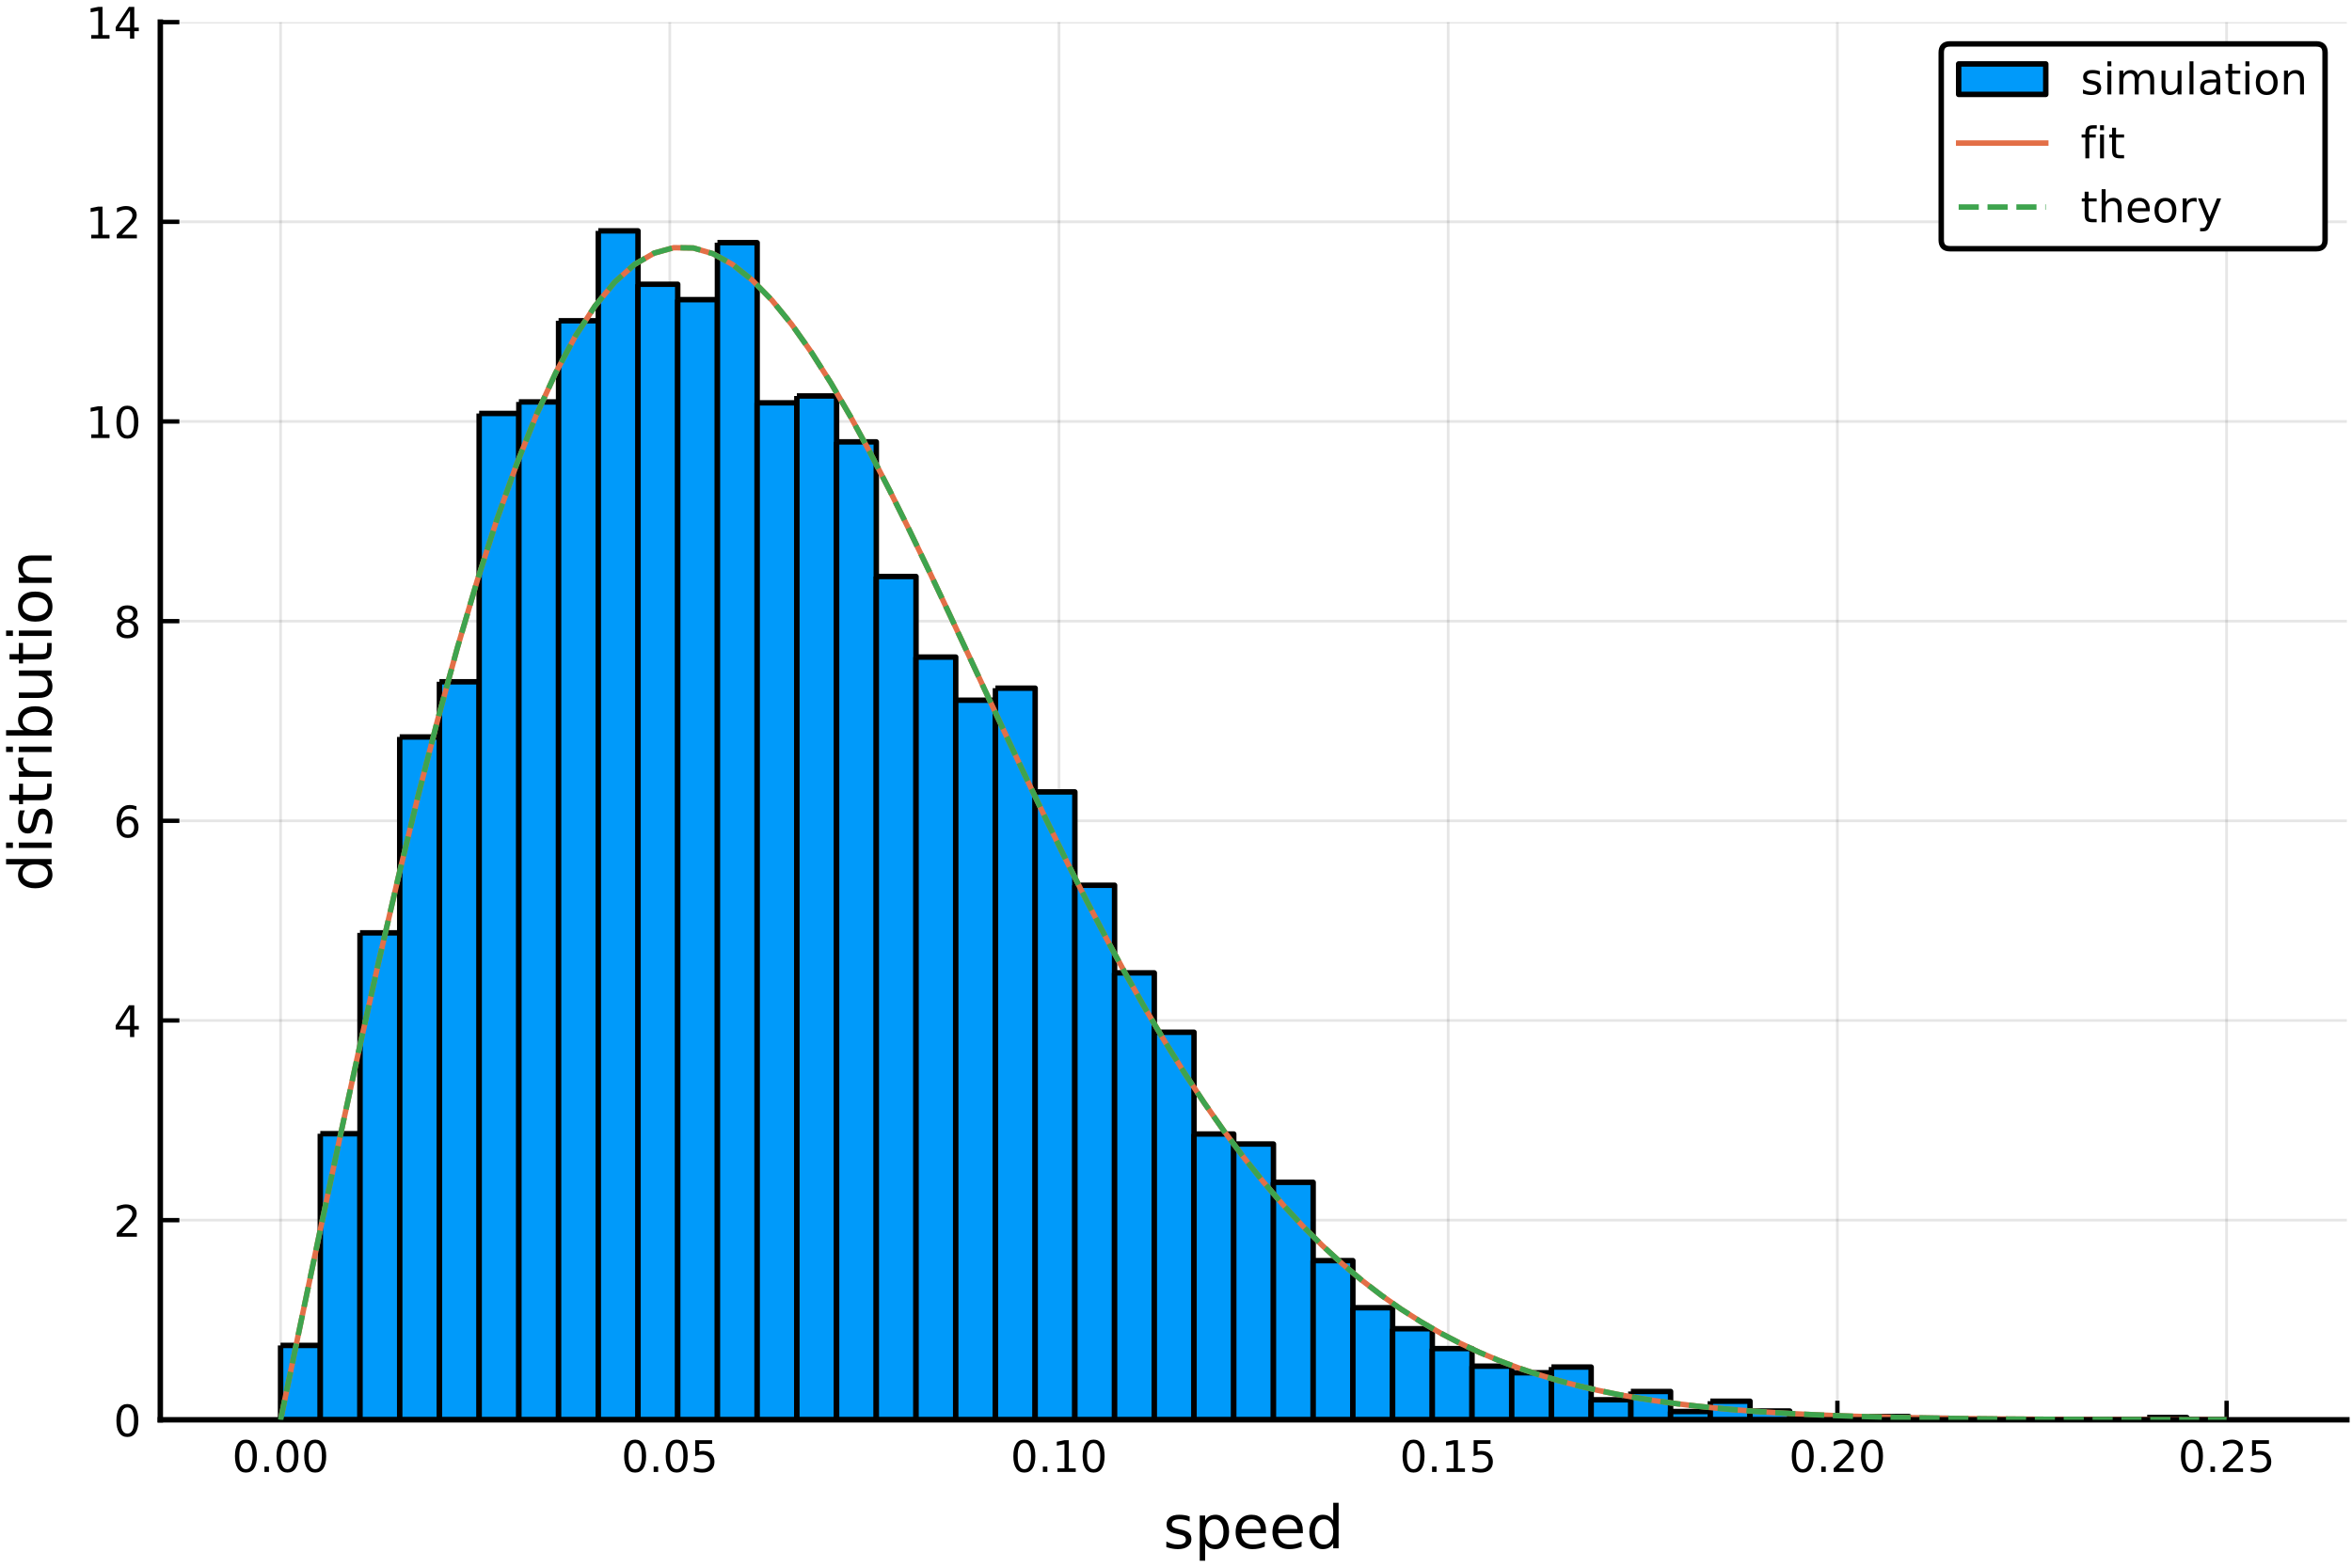 <?xml version="1.0" encoding="utf-8" standalone="no"?>
<!DOCTYPE svg PUBLIC "-//W3C//DTD SVG 1.1//EN"
  "http://www.w3.org/Graphics/SVG/1.1/DTD/svg11.dtd">
<!-- Created with matplotlib (https://matplotlib.org/) -->
<svg height="288pt" version="1.1" viewBox="0 0 432 288" width="432pt" xmlns="http://www.w3.org/2000/svg" xmlns:xlink="http://www.w3.org/1999/xlink">
 <defs>
  <style type="text/css">
*{stroke-linecap:butt;stroke-linejoin:round;white-space:pre;}
  </style>
 </defs>
 <g id="figure_1">
  <g id="patch_1">
   <path d="M 0 288 
L 432 288 
L 432 0 
L 0 0 
z
" style="fill:#ffffff;"/>
  </g>
  <g id="axes_1">
   <g id="patch_2">
    <path d="M 29.445 260.835 
L 431.055 260.835 
L 431.055 4.065 
L 29.445 4.065 
z
" style="fill:#ffffff;"/>
   </g>
   <g id="matplotlib.axis_1">
    <g id="xtick_1">
     <g id="line2d_1">
      <path clip-path="url(#p1b69b5824c)" d="M 51.534 260.835 
L 51.534 4.065 
" style="fill:none;stroke:#000000;stroke-linecap:square;stroke-opacity:0.1;stroke-width:0.5;"/>
     </g>
     <g id="line2d_2">
      <defs>
       <path d="M 0 0 
L 0 -3.5 
" id="m7166f46934" style="stroke:#000000;stroke-width:0.8;"/>
      </defs>
      <g>
       <use style="stroke:#000000;stroke-width:0.8;" x="51.534" xlink:href="#m7166f46934" y="260.835"/>
      </g>
     </g>
     <g id="text_1">
      <!-- 0.00 -->
      <defs>
       <path d="M 31.781 66.406 
Q 24.172 66.406 20.328 58.906 
Q 16.5 51.422 16.5 36.375 
Q 16.5 21.391 20.328 13.891 
Q 24.172 6.391 31.781 6.391 
Q 39.453 6.391 43.281 13.891 
Q 47.125 21.391 47.125 36.375 
Q 47.125 51.422 43.281 58.906 
Q 39.453 66.406 31.781 66.406 
z
M 31.781 74.219 
Q 44.047 74.219 50.516 64.516 
Q 56.984 54.828 56.984 36.375 
Q 56.984 17.969 50.516 8.266 
Q 44.047 -1.422 31.781 -1.422 
Q 19.531 -1.422 13.062 8.266 
Q 6.594 17.969 6.594 36.375 
Q 6.594 54.828 13.062 64.516 
Q 19.531 74.219 31.781 74.219 
z
" id="DejaVuSans-48"/>
       <path d="M 10.688 12.406 
L 21 12.406 
L 21 0 
L 10.688 0 
z
" id="DejaVuSans-46"/>
      </defs>
      <g transform="translate(42.628 270.414)scale(0.08 -0.08)">
       <use xlink:href="#DejaVuSans-48"/>
       <use x="63.623" xlink:href="#DejaVuSans-46"/>
       <use x="95.41" xlink:href="#DejaVuSans-48"/>
       <use x="159.033" xlink:href="#DejaVuSans-48"/>
      </g>
     </g>
    </g>
    <g id="xtick_2">
     <g id="line2d_3">
      <path clip-path="url(#p1b69b5824c)" d="M 123.02 260.835 
L 123.02 4.065 
" style="fill:none;stroke:#000000;stroke-linecap:square;stroke-opacity:0.1;stroke-width:0.5;"/>
     </g>
     <g id="line2d_4">
      <g>
       <use style="stroke:#000000;stroke-width:0.8;" x="123.02" xlink:href="#m7166f46934" y="260.835"/>
      </g>
     </g>
     <g id="text_2">
      <!-- 0.05 -->
      <defs>
       <path d="M 10.797 72.906 
L 49.516 72.906 
L 49.516 64.594 
L 19.828 64.594 
L 19.828 46.734 
Q 21.969 47.469 24.109 47.828 
Q 26.266 48.188 28.422 48.188 
Q 40.625 48.188 47.75 41.5 
Q 54.891 34.812 54.891 23.391 
Q 54.891 11.625 47.562 5.094 
Q 40.234 -1.422 26.906 -1.422 
Q 22.312 -1.422 17.547 -0.641 
Q 12.797 0.141 7.719 1.703 
L 7.719 11.625 
Q 12.109 9.234 16.797 8.062 
Q 21.484 6.891 26.703 6.891 
Q 35.156 6.891 40.078 11.328 
Q 45.016 15.766 45.016 23.391 
Q 45.016 31 40.078 35.438 
Q 35.156 39.891 26.703 39.891 
Q 22.75 39.891 18.812 39.016 
Q 14.891 38.141 10.797 36.281 
z
" id="DejaVuSans-53"/>
      </defs>
      <g transform="translate(114.114 270.414)scale(0.08 -0.08)">
       <use xlink:href="#DejaVuSans-48"/>
       <use x="63.623" xlink:href="#DejaVuSans-46"/>
       <use x="95.41" xlink:href="#DejaVuSans-48"/>
       <use x="159.033" xlink:href="#DejaVuSans-53"/>
      </g>
     </g>
    </g>
    <g id="xtick_3">
     <g id="line2d_5">
      <path clip-path="url(#p1b69b5824c)" d="M 194.507 260.835 
L 194.507 4.065 
" style="fill:none;stroke:#000000;stroke-linecap:square;stroke-opacity:0.1;stroke-width:0.5;"/>
     </g>
     <g id="line2d_6">
      <g>
       <use style="stroke:#000000;stroke-width:0.8;" x="194.507" xlink:href="#m7166f46934" y="260.835"/>
      </g>
     </g>
     <g id="text_3">
      <!-- 0.10 -->
      <defs>
       <path d="M 12.406 8.297 
L 28.516 8.297 
L 28.516 63.922 
L 10.984 60.406 
L 10.984 69.391 
L 28.422 72.906 
L 38.281 72.906 
L 38.281 8.297 
L 54.391 8.297 
L 54.391 0 
L 12.406 0 
z
" id="DejaVuSans-49"/>
      </defs>
      <g transform="translate(185.601 270.414)scale(0.08 -0.08)">
       <use xlink:href="#DejaVuSans-48"/>
       <use x="63.623" xlink:href="#DejaVuSans-46"/>
       <use x="95.41" xlink:href="#DejaVuSans-49"/>
       <use x="159.033" xlink:href="#DejaVuSans-48"/>
      </g>
     </g>
    </g>
    <g id="xtick_4">
     <g id="line2d_7">
      <path clip-path="url(#p1b69b5824c)" d="M 265.993 260.835 
L 265.993 4.065 
" style="fill:none;stroke:#000000;stroke-linecap:square;stroke-opacity:0.1;stroke-width:0.5;"/>
     </g>
     <g id="line2d_8">
      <g>
       <use style="stroke:#000000;stroke-width:0.8;" x="265.993" xlink:href="#m7166f46934" y="260.835"/>
      </g>
     </g>
     <g id="text_4">
      <!-- 0.15 -->
      <g transform="translate(257.087 270.414)scale(0.08 -0.08)">
       <use xlink:href="#DejaVuSans-48"/>
       <use x="63.623" xlink:href="#DejaVuSans-46"/>
       <use x="95.41" xlink:href="#DejaVuSans-49"/>
       <use x="159.033" xlink:href="#DejaVuSans-53"/>
      </g>
     </g>
    </g>
    <g id="xtick_5">
     <g id="line2d_9">
      <path clip-path="url(#p1b69b5824c)" d="M 337.48 260.835 
L 337.48 4.065 
" style="fill:none;stroke:#000000;stroke-linecap:square;stroke-opacity:0.1;stroke-width:0.5;"/>
     </g>
     <g id="line2d_10">
      <g>
       <use style="stroke:#000000;stroke-width:0.8;" x="337.48" xlink:href="#m7166f46934" y="260.835"/>
      </g>
     </g>
     <g id="text_5">
      <!-- 0.20 -->
      <defs>
       <path d="M 19.188 8.297 
L 53.609 8.297 
L 53.609 0 
L 7.328 0 
L 7.328 8.297 
Q 12.938 14.109 22.625 23.891 
Q 32.328 33.688 34.812 36.531 
Q 39.547 41.844 41.422 45.531 
Q 43.312 49.219 43.312 52.781 
Q 43.312 58.594 39.234 62.25 
Q 35.156 65.922 28.609 65.922 
Q 23.969 65.922 18.812 64.312 
Q 13.672 62.703 7.812 59.422 
L 7.812 69.391 
Q 13.766 71.781 18.938 73 
Q 24.125 74.219 28.422 74.219 
Q 39.75 74.219 46.484 68.547 
Q 53.219 62.891 53.219 53.422 
Q 53.219 48.922 51.531 44.891 
Q 49.859 40.875 45.406 35.406 
Q 44.188 33.984 37.641 27.219 
Q 31.109 20.453 19.188 8.297 
z
" id="DejaVuSans-50"/>
      </defs>
      <g transform="translate(328.573 270.414)scale(0.08 -0.08)">
       <use xlink:href="#DejaVuSans-48"/>
       <use x="63.623" xlink:href="#DejaVuSans-46"/>
       <use x="95.41" xlink:href="#DejaVuSans-50"/>
       <use x="159.033" xlink:href="#DejaVuSans-48"/>
      </g>
     </g>
    </g>
    <g id="xtick_6">
     <g id="line2d_11">
      <path clip-path="url(#p1b69b5824c)" d="M 408.966 260.835 
L 408.966 4.065 
" style="fill:none;stroke:#000000;stroke-linecap:square;stroke-opacity:0.1;stroke-width:0.5;"/>
     </g>
     <g id="line2d_12">
      <g>
       <use style="stroke:#000000;stroke-width:0.8;" x="408.966" xlink:href="#m7166f46934" y="260.835"/>
      </g>
     </g>
     <g id="text_6">
      <!-- 0.25 -->
      <g transform="translate(400.06 270.414)scale(0.08 -0.08)">
       <use xlink:href="#DejaVuSans-48"/>
       <use x="63.623" xlink:href="#DejaVuSans-46"/>
       <use x="95.41" xlink:href="#DejaVuSans-50"/>
       <use x="159.033" xlink:href="#DejaVuSans-53"/>
      </g>
     </g>
    </g>
    <g id="text_7">
     <!-- speed -->
     <defs>
      <path d="M 44.281 53.078 
L 44.281 44.578 
Q 40.484 46.531 36.375 47.5 
Q 32.281 48.484 27.875 48.484 
Q 21.188 48.484 17.844 46.438 
Q 14.5 44.391 14.5 40.281 
Q 14.5 37.156 16.891 35.375 
Q 19.281 33.594 26.516 31.984 
L 29.594 31.297 
Q 39.156 29.25 43.188 25.516 
Q 47.219 21.781 47.219 15.094 
Q 47.219 7.469 41.188 3.016 
Q 35.156 -1.422 24.609 -1.422 
Q 20.219 -1.422 15.453 -0.562 
Q 10.688 0.297 5.422 2 
L 5.422 11.281 
Q 10.406 8.688 15.234 7.391 
Q 20.062 6.109 24.812 6.109 
Q 31.156 6.109 34.562 8.281 
Q 37.984 10.453 37.984 14.406 
Q 37.984 18.062 35.516 20.016 
Q 33.062 21.969 24.703 23.781 
L 21.578 24.516 
Q 13.234 26.266 9.516 29.906 
Q 5.812 33.547 5.812 39.891 
Q 5.812 47.609 11.281 51.797 
Q 16.75 56 26.812 56 
Q 31.781 56 36.172 55.266 
Q 40.578 54.547 44.281 53.078 
z
" id="DejaVuSans-115"/>
      <path d="M 18.109 8.203 
L 18.109 -20.797 
L 9.078 -20.797 
L 9.078 54.688 
L 18.109 54.688 
L 18.109 46.391 
Q 20.953 51.266 25.266 53.625 
Q 29.594 56 35.594 56 
Q 45.562 56 51.781 48.094 
Q 58.016 40.188 58.016 27.297 
Q 58.016 14.406 51.781 6.484 
Q 45.562 -1.422 35.594 -1.422 
Q 29.594 -1.422 25.266 0.953 
Q 20.953 3.328 18.109 8.203 
z
M 48.688 27.297 
Q 48.688 37.203 44.609 42.844 
Q 40.531 48.484 33.406 48.484 
Q 26.266 48.484 22.188 42.844 
Q 18.109 37.203 18.109 27.297 
Q 18.109 17.391 22.188 11.75 
Q 26.266 6.109 33.406 6.109 
Q 40.531 6.109 44.609 11.75 
Q 48.688 17.391 48.688 27.297 
z
" id="DejaVuSans-112"/>
      <path d="M 56.203 29.594 
L 56.203 25.203 
L 14.891 25.203 
Q 15.484 15.922 20.484 11.062 
Q 25.484 6.203 34.422 6.203 
Q 39.594 6.203 44.453 7.469 
Q 49.312 8.734 54.109 11.281 
L 54.109 2.781 
Q 49.266 0.734 44.188 -0.344 
Q 39.109 -1.422 33.891 -1.422 
Q 20.797 -1.422 13.156 6.188 
Q 5.516 13.812 5.516 26.812 
Q 5.516 40.234 12.766 48.109 
Q 20.016 56 32.328 56 
Q 43.359 56 49.781 48.891 
Q 56.203 41.797 56.203 29.594 
z
M 47.219 32.234 
Q 47.125 39.594 43.094 43.984 
Q 39.062 48.391 32.422 48.391 
Q 24.906 48.391 20.391 44.141 
Q 15.875 39.891 15.188 32.172 
z
" id="DejaVuSans-101"/>
      <path d="M 45.406 46.391 
L 45.406 75.984 
L 54.391 75.984 
L 54.391 0 
L 45.406 0 
L 45.406 8.203 
Q 42.578 3.328 38.25 0.953 
Q 33.938 -1.422 27.875 -1.422 
Q 17.969 -1.422 11.734 6.484 
Q 5.516 14.406 5.516 27.297 
Q 5.516 40.188 11.734 48.094 
Q 17.969 56 27.875 56 
Q 33.938 56 38.25 53.625 
Q 42.578 51.266 45.406 46.391 
z
M 14.797 27.297 
Q 14.797 17.391 18.875 11.75 
Q 22.953 6.109 30.078 6.109 
Q 37.203 6.109 41.297 11.75 
Q 45.406 17.391 45.406 27.297 
Q 45.406 37.203 41.297 42.844 
Q 37.203 48.484 30.078 48.484 
Q 22.953 48.484 18.875 42.844 
Q 14.797 37.203 14.797 27.297 
z
" id="DejaVuSans-100"/>
     </defs>
     <g transform="translate(213.633 284.436)scale(0.11 -0.11)">
      <use xlink:href="#DejaVuSans-115"/>
      <use x="52.1" xlink:href="#DejaVuSans-112"/>
      <use x="115.576" xlink:href="#DejaVuSans-101"/>
      <use x="177.1" xlink:href="#DejaVuSans-101"/>
      <use x="238.623" xlink:href="#DejaVuSans-100"/>
     </g>
    </g>
   </g>
   <g id="matplotlib.axis_2">
    <g id="ytick_1">
     <g id="line2d_13">
      <path clip-path="url(#p1b69b5824c)" d="M 29.445 260.835 
L 431.055 260.835 
" style="fill:none;stroke:#000000;stroke-linecap:square;stroke-opacity:0.1;stroke-width:0.5;"/>
     </g>
     <g id="line2d_14">
      <defs>
       <path d="M 0 0 
L 3.5 0 
" id="m6512aaba97" style="stroke:#000000;stroke-width:0.8;"/>
      </defs>
      <g>
       <use style="stroke:#000000;stroke-width:0.8;" x="29.445" xlink:href="#m6512aaba97" y="260.835"/>
      </g>
     </g>
     <g id="text_8">
      <!-- 0 -->
      <g transform="translate(20.855 263.874)scale(0.08 -0.08)">
       <use xlink:href="#DejaVuSans-48"/>
      </g>
     </g>
    </g>
    <g id="ytick_2">
     <g id="line2d_15">
      <path clip-path="url(#p1b69b5824c)" d="M 29.445 224.154 
L 431.055 224.154 
" style="fill:none;stroke:#000000;stroke-linecap:square;stroke-opacity:0.1;stroke-width:0.5;"/>
     </g>
     <g id="line2d_16">
      <g>
       <use style="stroke:#000000;stroke-width:0.8;" x="29.445" xlink:href="#m6512aaba97" y="224.154"/>
      </g>
     </g>
     <g id="text_9">
      <!-- 2 -->
      <g transform="translate(20.855 227.193)scale(0.08 -0.08)">
       <use xlink:href="#DejaVuSans-50"/>
      </g>
     </g>
    </g>
    <g id="ytick_3">
     <g id="line2d_17">
      <path clip-path="url(#p1b69b5824c)" d="M 29.445 187.472 
L 431.055 187.472 
" style="fill:none;stroke:#000000;stroke-linecap:square;stroke-opacity:0.1;stroke-width:0.5;"/>
     </g>
     <g id="line2d_18">
      <g>
       <use style="stroke:#000000;stroke-width:0.8;" x="29.445" xlink:href="#m6512aaba97" y="187.472"/>
      </g>
     </g>
     <g id="text_10">
      <!-- 4 -->
      <defs>
       <path d="M 37.797 64.312 
L 12.891 25.391 
L 37.797 25.391 
z
M 35.203 72.906 
L 47.609 72.906 
L 47.609 25.391 
L 58.016 25.391 
L 58.016 17.188 
L 47.609 17.188 
L 47.609 0 
L 37.797 0 
L 37.797 17.188 
L 4.891 17.188 
L 4.891 26.703 
z
" id="DejaVuSans-52"/>
      </defs>
      <g transform="translate(20.855 190.512)scale(0.08 -0.08)">
       <use xlink:href="#DejaVuSans-52"/>
      </g>
     </g>
    </g>
    <g id="ytick_4">
     <g id="line2d_19">
      <path clip-path="url(#p1b69b5824c)" d="M 29.445 150.791 
L 431.055 150.791 
" style="fill:none;stroke:#000000;stroke-linecap:square;stroke-opacity:0.1;stroke-width:0.5;"/>
     </g>
     <g id="line2d_20">
      <g>
       <use style="stroke:#000000;stroke-width:0.8;" x="29.445" xlink:href="#m6512aaba97" y="150.791"/>
      </g>
     </g>
     <g id="text_11">
      <!-- 6 -->
      <defs>
       <path d="M 33.016 40.375 
Q 26.375 40.375 22.484 35.828 
Q 18.609 31.297 18.609 23.391 
Q 18.609 15.531 22.484 10.953 
Q 26.375 6.391 33.016 6.391 
Q 39.656 6.391 43.531 10.953 
Q 47.406 15.531 47.406 23.391 
Q 47.406 31.297 43.531 35.828 
Q 39.656 40.375 33.016 40.375 
z
M 52.594 71.297 
L 52.594 62.312 
Q 48.875 64.062 45.094 64.984 
Q 41.312 65.922 37.594 65.922 
Q 27.828 65.922 22.672 59.328 
Q 17.531 52.734 16.797 39.406 
Q 19.672 43.656 24.016 45.922 
Q 28.375 48.188 33.594 48.188 
Q 44.578 48.188 50.953 41.516 
Q 57.328 34.859 57.328 23.391 
Q 57.328 12.156 50.688 5.359 
Q 44.047 -1.422 33.016 -1.422 
Q 20.359 -1.422 13.672 8.266 
Q 6.984 17.969 6.984 36.375 
Q 6.984 53.656 15.188 63.938 
Q 23.391 74.219 37.203 74.219 
Q 40.922 74.219 44.703 73.484 
Q 48.484 72.75 52.594 71.297 
z
" id="DejaVuSans-54"/>
      </defs>
      <g transform="translate(20.855 153.83)scale(0.08 -0.08)">
       <use xlink:href="#DejaVuSans-54"/>
      </g>
     </g>
    </g>
    <g id="ytick_5">
     <g id="line2d_21">
      <path clip-path="url(#p1b69b5824c)" d="M 29.445 114.109 
L 431.055 114.109 
" style="fill:none;stroke:#000000;stroke-linecap:square;stroke-opacity:0.1;stroke-width:0.5;"/>
     </g>
     <g id="line2d_22">
      <g>
       <use style="stroke:#000000;stroke-width:0.8;" x="29.445" xlink:href="#m6512aaba97" y="114.109"/>
      </g>
     </g>
     <g id="text_12">
      <!-- 8 -->
      <defs>
       <path d="M 31.781 34.625 
Q 24.75 34.625 20.719 30.859 
Q 16.703 27.094 16.703 20.516 
Q 16.703 13.922 20.719 10.156 
Q 24.75 6.391 31.781 6.391 
Q 38.812 6.391 42.859 10.172 
Q 46.922 13.969 46.922 20.516 
Q 46.922 27.094 42.891 30.859 
Q 38.875 34.625 31.781 34.625 
z
M 21.922 38.812 
Q 15.578 40.375 12.031 44.719 
Q 8.5 49.078 8.5 55.328 
Q 8.5 64.062 14.719 69.141 
Q 20.953 74.219 31.781 74.219 
Q 42.672 74.219 48.875 69.141 
Q 55.078 64.062 55.078 55.328 
Q 55.078 49.078 51.531 44.719 
Q 48 40.375 41.703 38.812 
Q 48.828 37.156 52.797 32.312 
Q 56.781 27.484 56.781 20.516 
Q 56.781 9.906 50.312 4.234 
Q 43.844 -1.422 31.781 -1.422 
Q 19.734 -1.422 13.25 4.234 
Q 6.781 9.906 6.781 20.516 
Q 6.781 27.484 10.781 32.312 
Q 14.797 37.156 21.922 38.812 
z
M 18.312 54.391 
Q 18.312 48.734 21.844 45.562 
Q 25.391 42.391 31.781 42.391 
Q 38.141 42.391 41.719 45.562 
Q 45.312 48.734 45.312 54.391 
Q 45.312 60.062 41.719 63.234 
Q 38.141 66.406 31.781 66.406 
Q 25.391 66.406 21.844 63.234 
Q 18.312 60.062 18.312 54.391 
z
" id="DejaVuSans-56"/>
      </defs>
      <g transform="translate(20.855 117.149)scale(0.08 -0.08)">
       <use xlink:href="#DejaVuSans-56"/>
      </g>
     </g>
    </g>
    <g id="ytick_6">
     <g id="line2d_23">
      <path clip-path="url(#p1b69b5824c)" d="M 29.445 77.428 
L 431.055 77.428 
" style="fill:none;stroke:#000000;stroke-linecap:square;stroke-opacity:0.1;stroke-width:0.5;"/>
     </g>
     <g id="line2d_24">
      <g>
       <use style="stroke:#000000;stroke-width:0.8;" x="29.445" xlink:href="#m6512aaba97" y="77.428"/>
      </g>
     </g>
     <g id="text_13">
      <!-- 10 -->
      <g transform="translate(15.765 80.467)scale(0.08 -0.08)">
       <use xlink:href="#DejaVuSans-49"/>
       <use x="63.623" xlink:href="#DejaVuSans-48"/>
      </g>
     </g>
    </g>
    <g id="ytick_7">
     <g id="line2d_25">
      <path clip-path="url(#p1b69b5824c)" d="M 29.445 40.746 
L 431.055 40.746 
" style="fill:none;stroke:#000000;stroke-linecap:square;stroke-opacity:0.1;stroke-width:0.5;"/>
     </g>
     <g id="line2d_26">
      <g>
       <use style="stroke:#000000;stroke-width:0.8;" x="29.445" xlink:href="#m6512aaba97" y="40.746"/>
      </g>
     </g>
     <g id="text_14">
      <!-- 12 -->
      <g transform="translate(15.765 43.786)scale(0.08 -0.08)">
       <use xlink:href="#DejaVuSans-49"/>
       <use x="63.623" xlink:href="#DejaVuSans-50"/>
      </g>
     </g>
    </g>
    <g id="ytick_8">
     <g id="line2d_27">
      <path clip-path="url(#p1b69b5824c)" d="M 29.445 4.065 
L 431.055 4.065 
" style="fill:none;stroke:#000000;stroke-linecap:square;stroke-opacity:0.1;stroke-width:0.5;"/>
     </g>
     <g id="line2d_28">
      <g>
       <use style="stroke:#000000;stroke-width:0.8;" x="29.445" xlink:href="#m6512aaba97" y="4.065"/>
      </g>
     </g>
     <g id="text_15">
      <!-- 14 -->
      <g transform="translate(15.765 7.104)scale(0.08 -0.08)">
       <use xlink:href="#DejaVuSans-49"/>
       <use x="63.623" xlink:href="#DejaVuSans-52"/>
      </g>
     </g>
    </g>
    <g id="text_16">
     <!-- distribution -->
     <defs>
      <path d="M 9.422 54.688 
L 18.406 54.688 
L 18.406 0 
L 9.422 0 
z
M 9.422 75.984 
L 18.406 75.984 
L 18.406 64.594 
L 9.422 64.594 
z
" id="DejaVuSans-105"/>
      <path d="M 18.312 70.219 
L 18.312 54.688 
L 36.812 54.688 
L 36.812 47.703 
L 18.312 47.703 
L 18.312 18.016 
Q 18.312 11.328 20.141 9.422 
Q 21.969 7.516 27.594 7.516 
L 36.812 7.516 
L 36.812 0 
L 27.594 0 
Q 17.188 0 13.234 3.875 
Q 9.281 7.766 9.281 18.016 
L 9.281 47.703 
L 2.688 47.703 
L 2.688 54.688 
L 9.281 54.688 
L 9.281 70.219 
z
" id="DejaVuSans-116"/>
      <path d="M 41.109 46.297 
Q 39.594 47.172 37.812 47.578 
Q 36.031 48 33.891 48 
Q 26.266 48 22.188 43.047 
Q 18.109 38.094 18.109 28.812 
L 18.109 0 
L 9.078 0 
L 9.078 54.688 
L 18.109 54.688 
L 18.109 46.188 
Q 20.953 51.172 25.484 53.578 
Q 30.031 56 36.531 56 
Q 37.453 56 38.578 55.875 
Q 39.703 55.766 41.062 55.516 
z
" id="DejaVuSans-114"/>
      <path d="M 48.688 27.297 
Q 48.688 37.203 44.609 42.844 
Q 40.531 48.484 33.406 48.484 
Q 26.266 48.484 22.188 42.844 
Q 18.109 37.203 18.109 27.297 
Q 18.109 17.391 22.188 11.75 
Q 26.266 6.109 33.406 6.109 
Q 40.531 6.109 44.609 11.75 
Q 48.688 17.391 48.688 27.297 
z
M 18.109 46.391 
Q 20.953 51.266 25.266 53.625 
Q 29.594 56 35.594 56 
Q 45.562 56 51.781 48.094 
Q 58.016 40.188 58.016 27.297 
Q 58.016 14.406 51.781 6.484 
Q 45.562 -1.422 35.594 -1.422 
Q 29.594 -1.422 25.266 0.953 
Q 20.953 3.328 18.109 8.203 
L 18.109 0 
L 9.078 0 
L 9.078 75.984 
L 18.109 75.984 
z
" id="DejaVuSans-98"/>
      <path d="M 8.5 21.578 
L 8.5 54.688 
L 17.484 54.688 
L 17.484 21.922 
Q 17.484 14.156 20.5 10.266 
Q 23.531 6.391 29.594 6.391 
Q 36.859 6.391 41.078 11.031 
Q 45.312 15.672 45.312 23.688 
L 45.312 54.688 
L 54.297 54.688 
L 54.297 0 
L 45.312 0 
L 45.312 8.406 
Q 42.047 3.422 37.719 1 
Q 33.406 -1.422 27.688 -1.422 
Q 18.266 -1.422 13.375 4.438 
Q 8.5 10.297 8.5 21.578 
z
M 31.109 56 
z
" id="DejaVuSans-117"/>
      <path d="M 30.609 48.391 
Q 23.391 48.391 19.188 42.75 
Q 14.984 37.109 14.984 27.297 
Q 14.984 17.484 19.156 11.844 
Q 23.344 6.203 30.609 6.203 
Q 37.797 6.203 41.984 11.859 
Q 46.188 17.531 46.188 27.297 
Q 46.188 37.016 41.984 42.703 
Q 37.797 48.391 30.609 48.391 
z
M 30.609 56 
Q 42.328 56 49.016 48.375 
Q 55.719 40.766 55.719 27.297 
Q 55.719 13.875 49.016 6.219 
Q 42.328 -1.422 30.609 -1.422 
Q 18.844 -1.422 12.172 6.219 
Q 5.516 13.875 5.516 27.297 
Q 5.516 40.766 12.172 48.375 
Q 18.844 56 30.609 56 
z
" id="DejaVuSans-111"/>
      <path d="M 54.891 33.016 
L 54.891 0 
L 45.906 0 
L 45.906 32.719 
Q 45.906 40.484 42.875 44.328 
Q 39.844 48.188 33.797 48.188 
Q 26.516 48.188 22.312 43.547 
Q 18.109 38.922 18.109 30.906 
L 18.109 0 
L 9.078 0 
L 9.078 54.688 
L 18.109 54.688 
L 18.109 46.188 
Q 21.344 51.125 25.703 53.562 
Q 30.078 56 35.797 56 
Q 45.219 56 50.047 50.172 
Q 54.891 44.344 54.891 33.016 
z
" id="DejaVuSans-110"/>
     </defs>
     <g transform="translate(9.477 163.792)rotate(-90)scale(0.11 -0.11)">
      <use xlink:href="#DejaVuSans-100"/>
      <use x="63.477" xlink:href="#DejaVuSans-105"/>
      <use x="91.26" xlink:href="#DejaVuSans-115"/>
      <use x="143.359" xlink:href="#DejaVuSans-116"/>
      <use x="182.568" xlink:href="#DejaVuSans-114"/>
      <use x="223.682" xlink:href="#DejaVuSans-105"/>
      <use x="251.465" xlink:href="#DejaVuSans-98"/>
      <use x="314.941" xlink:href="#DejaVuSans-117"/>
      <use x="378.32" xlink:href="#DejaVuSans-116"/>
      <use x="417.529" xlink:href="#DejaVuSans-105"/>
      <use x="445.312" xlink:href="#DejaVuSans-111"/>
      <use x="506.494" xlink:href="#DejaVuSans-110"/>
     </g>
    </g>
   </g>
   <g id="patch_3">
    <path clip-path="url(#p1b69b5824c)" d="M 51.534 247.17 
L 51.534 260.835 
L 58.829 260.835 
L 58.829 247.17 
L 51.534 247.17 
" style="fill:#009afa;stroke:#000000;stroke-linejoin:miter;"/>
   </g>
   <g id="patch_4">
    <path clip-path="url(#p1b69b5824c)" d="M 58.829 208.278 
L 58.829 260.835 
L 66.123 260.835 
L 66.123 208.278 
L 58.829 208.278 
" style="fill:#009afa;stroke:#000000;stroke-linejoin:miter;"/>
   </g>
   <g id="patch_5">
    <path clip-path="url(#p1b69b5824c)" d="M 66.123 171.378 
L 66.123 260.835 
L 73.418 260.835 
L 73.418 171.378 
L 66.123 171.378 
" style="fill:#009afa;stroke:#000000;stroke-linejoin:miter;"/>
   </g>
   <g id="patch_6">
    <path clip-path="url(#p1b69b5824c)" d="M 73.418 135.386 
L 73.418 260.835 
L 80.712 260.835 
L 80.712 135.386 
L 73.418 135.386 
" style="fill:#009afa;stroke:#000000;stroke-linejoin:miter;"/>
   </g>
   <g id="patch_7">
    <path clip-path="url(#p1b69b5824c)" d="M 80.712 125.251 
L 80.712 260.835 
L 88.007 260.835 
L 88.007 125.251 
L 80.712 125.251 
" style="fill:#009afa;stroke:#000000;stroke-linejoin:miter;"/>
   </g>
   <g id="patch_8">
    <path clip-path="url(#p1b69b5824c)" d="M 88.007 75.959 
L 88.007 260.835 
L 95.301 260.835 
L 95.301 75.959 
L 88.007 75.959 
" style="fill:#009afa;stroke:#000000;stroke-linejoin:miter;"/>
   </g>
   <g id="patch_9">
    <path clip-path="url(#p1b69b5824c)" d="M 95.301 73.841 
L 95.301 260.835 
L 102.596 260.835 
L 102.596 73.841 
L 95.301 73.841 
" style="fill:#009afa;stroke:#000000;stroke-linejoin:miter;"/>
   </g>
   <g id="patch_10">
    <path clip-path="url(#p1b69b5824c)" d="M 102.596 58.927 
L 102.596 260.835 
L 109.89 260.835 
L 109.89 58.927 
L 102.596 58.927 
" style="fill:#009afa;stroke:#000000;stroke-linejoin:miter;"/>
   </g>
   <g id="patch_11">
    <path clip-path="url(#p1b69b5824c)" d="M 109.89 42.412 
L 109.89 260.835 
L 117.185 260.835 
L 117.185 42.412 
L 109.89 42.412 
" style="fill:#009afa;stroke:#000000;stroke-linejoin:miter;"/>
   </g>
   <g id="patch_12">
    <path clip-path="url(#p1b69b5824c)" d="M 117.185 52.22 
L 117.185 260.835 
L 124.479 260.835 
L 124.479 52.22 
L 117.185 52.22 
" style="fill:#009afa;stroke:#000000;stroke-linejoin:miter;"/>
   </g>
   <g id="patch_13">
    <path clip-path="url(#p1b69b5824c)" d="M 124.479 55.044 
L 124.479 260.835 
L 131.774 260.835 
L 131.774 55.044 
L 124.479 55.044 
" style="fill:#009afa;stroke:#000000;stroke-linejoin:miter;"/>
   </g>
   <g id="patch_14">
    <path clip-path="url(#p1b69b5824c)" d="M 131.774 44.581 
L 131.774 260.835 
L 139.068 260.835 
L 139.068 44.581 
L 131.774 44.581 
" style="fill:#009afa;stroke:#000000;stroke-linejoin:miter;"/>
   </g>
   <g id="patch_15">
    <path clip-path="url(#p1b69b5824c)" d="M 139.068 74.005 
L 139.068 260.835 
L 146.363 260.835 
L 146.363 74.005 
L 139.068 74.005 
" style="fill:#009afa;stroke:#000000;stroke-linejoin:miter;"/>
   </g>
   <g id="patch_16">
    <path clip-path="url(#p1b69b5824c)" d="M 146.363 72.744 
L 146.363 260.835 
L 153.657 260.835 
L 153.657 72.744 
L 146.363 72.744 
" style="fill:#009afa;stroke:#000000;stroke-linejoin:miter;"/>
   </g>
   <g id="patch_17">
    <path clip-path="url(#p1b69b5824c)" d="M 153.657 81.178 
L 153.657 260.835 
L 160.952 260.835 
L 160.952 81.178 
L 153.657 81.178 
" style="fill:#009afa;stroke:#000000;stroke-linejoin:miter;"/>
   </g>
   <g id="patch_18">
    <path clip-path="url(#p1b69b5824c)" d="M 160.952 105.912 
L 160.952 260.835 
L 168.247 260.835 
L 168.247 105.912 
L 160.952 105.912 
" style="fill:#009afa;stroke:#000000;stroke-linejoin:miter;"/>
   </g>
   <g id="patch_19">
    <path clip-path="url(#p1b69b5824c)" d="M 168.247 120.712 
L 168.247 260.835 
L 175.541 260.835 
L 175.541 120.712 
L 168.247 120.712 
" style="fill:#009afa;stroke:#000000;stroke-linejoin:miter;"/>
   </g>
   <g id="patch_20">
    <path clip-path="url(#p1b69b5824c)" d="M 175.541 128.642 
L 175.541 260.835 
L 182.836 260.835 
L 182.836 128.642 
L 175.541 128.642 
" style="fill:#009afa;stroke:#000000;stroke-linejoin:miter;"/>
   </g>
   <g id="patch_21">
    <path clip-path="url(#p1b69b5824c)" d="M 182.836 126.423 
L 182.836 260.835 
L 190.13 260.835 
L 190.13 126.423 
L 182.836 126.423 
" style="fill:#009afa;stroke:#000000;stroke-linejoin:miter;"/>
   </g>
   <g id="patch_22">
    <path clip-path="url(#p1b69b5824c)" d="M 190.13 145.484 
L 190.13 260.835 
L 197.425 260.835 
L 197.425 145.484 
L 190.13 145.484 
" style="fill:#009afa;stroke:#000000;stroke-linejoin:miter;"/>
   </g>
   <g id="patch_23">
    <path clip-path="url(#p1b69b5824c)" d="M 197.425 162.629 
L 197.425 260.835 
L 204.719 260.835 
L 204.719 162.629 
L 197.425 162.629 
" style="fill:#009afa;stroke:#000000;stroke-linejoin:miter;"/>
   </g>
   <g id="patch_24">
    <path clip-path="url(#p1b69b5824c)" d="M 204.719 178.728 
L 204.719 260.835 
L 212.014 260.835 
L 212.014 178.728 
L 204.719 178.728 
" style="fill:#009afa;stroke:#000000;stroke-linejoin:miter;"/>
   </g>
   <g id="patch_25">
    <path clip-path="url(#p1b69b5824c)" d="M 212.014 189.633 
L 212.014 260.835 
L 219.308 260.835 
L 219.308 189.633 
L 212.014 189.633 
" style="fill:#009afa;stroke:#000000;stroke-linejoin:miter;"/>
   </g>
   <g id="patch_26">
    <path clip-path="url(#p1b69b5824c)" d="M 219.308 208.328 
L 219.308 260.835 
L 226.603 260.835 
L 226.603 208.328 
L 219.308 208.328 
" style="fill:#009afa;stroke:#000000;stroke-linejoin:miter;"/>
   </g>
   <g id="patch_27">
    <path clip-path="url(#p1b69b5824c)" d="M 226.603 210.169 
L 226.603 260.835 
L 233.897 260.835 
L 233.897 210.169 
L 226.603 210.169 
" style="fill:#009afa;stroke:#000000;stroke-linejoin:miter;"/>
   </g>
   <g id="patch_28">
    <path clip-path="url(#p1b69b5824c)" d="M 233.897 217.204 
L 233.897 260.835 
L 241.192 260.835 
L 241.192 217.204 
L 233.897 217.204 
" style="fill:#009afa;stroke:#000000;stroke-linejoin:miter;"/>
   </g>
   <g id="patch_29">
    <path clip-path="url(#p1b69b5824c)" d="M 241.192 231.588 
L 241.192 260.835 
L 248.486 260.835 
L 248.486 231.588 
L 241.192 231.588 
" style="fill:#009afa;stroke:#000000;stroke-linejoin:miter;"/>
   </g>
   <g id="patch_30">
    <path clip-path="url(#p1b69b5824c)" d="M 248.486 240.248 
L 248.486 260.835 
L 255.781 260.835 
L 255.781 240.248 
L 248.486 240.248 
" style="fill:#009afa;stroke:#000000;stroke-linejoin:miter;"/>
   </g>
   <g id="patch_31">
    <path clip-path="url(#p1b69b5824c)" d="M 255.781 244.106 
L 255.781 260.835 
L 263.075 260.835 
L 263.075 244.106 
L 255.781 244.106 
" style="fill:#009afa;stroke:#000000;stroke-linejoin:miter;"/>
   </g>
   <g id="patch_32">
    <path clip-path="url(#p1b69b5824c)" d="M 263.075 247.749 
L 263.075 260.835 
L 270.37 260.835 
L 270.37 247.749 
L 263.075 247.749 
" style="fill:#009afa;stroke:#000000;stroke-linejoin:miter;"/>
   </g>
   <g id="patch_33">
    <path clip-path="url(#p1b69b5824c)" d="M 270.37 250.977 
L 270.37 260.835 
L 277.664 260.835 
L 277.664 250.977 
L 270.37 250.977 
" style="fill:#009afa;stroke:#000000;stroke-linejoin:miter;"/>
   </g>
   <g id="patch_34">
    <path clip-path="url(#p1b69b5824c)" d="M 277.664 252.187 
L 277.664 260.835 
L 284.959 260.835 
L 284.959 252.187 
L 277.664 252.187 
" style="fill:#009afa;stroke:#000000;stroke-linejoin:miter;"/>
   </g>
   <g id="patch_35">
    <path clip-path="url(#p1b69b5824c)" d="M 284.959 251.141 
L 284.959 260.835 
L 292.253 260.835 
L 292.253 251.141 
L 284.959 251.141 
" style="fill:#009afa;stroke:#000000;stroke-linejoin:miter;"/>
   </g>
   <g id="patch_36">
    <path clip-path="url(#p1b69b5824c)" d="M 292.253 257.154 
L 292.253 260.835 
L 299.548 260.835 
L 299.548 257.154 
L 292.253 257.154 
" style="fill:#009afa;stroke:#000000;stroke-linejoin:miter;"/>
   </g>
   <g id="patch_37">
    <path clip-path="url(#p1b69b5824c)" d="M 299.548 255.629 
L 299.548 260.835 
L 306.843 260.835 
L 306.843 255.629 
L 299.548 255.629 
" style="fill:#009afa;stroke:#000000;stroke-linejoin:miter;"/>
   </g>
   <g id="patch_38">
    <path clip-path="url(#p1b69b5824c)" d="M 306.843 259.31 
L 306.843 260.835 
L 314.137 260.835 
L 314.137 259.31 
L 306.843 259.31 
" style="fill:#009afa;stroke:#000000;stroke-linejoin:miter;"/>
   </g>
   <g id="patch_39">
    <path clip-path="url(#p1b69b5824c)" d="M 314.137 257.419 
L 314.137 260.835 
L 321.432 260.835 
L 321.432 257.419 
L 314.137 257.419 
" style="fill:#009afa;stroke:#000000;stroke-linejoin:miter;"/>
   </g>
   <g id="patch_40">
    <path clip-path="url(#p1b69b5824c)" d="M 321.432 259.221 
L 321.432 260.835 
L 328.726 260.835 
L 328.726 259.221 
L 321.432 259.221 
" style="fill:#009afa;stroke:#000000;stroke-linejoin:miter;"/>
   </g>
   <g id="patch_41">
    <path clip-path="url(#p1b69b5824c)" d="M 328.726 260.545 
L 328.726 260.835 
L 336.021 260.835 
L 336.021 260.545 
L 328.726 260.545 
" style="fill:#009afa;stroke:#000000;stroke-linejoin:miter;"/>
   </g>
   <g id="patch_42">
    <path clip-path="url(#p1b69b5824c)" d="M 336.021 260.52 
L 336.021 260.835 
L 343.315 260.835 
L 343.315 260.52 
L 336.021 260.52 
" style="fill:#009afa;stroke:#000000;stroke-linejoin:miter;"/>
   </g>
   <g id="patch_43">
    <path clip-path="url(#p1b69b5824c)" d="M 343.315 260.23 
L 343.315 260.835 
L 350.61 260.835 
L 350.61 260.23 
L 343.315 260.23 
" style="fill:#009afa;stroke:#000000;stroke-linejoin:miter;"/>
   </g>
   <g id="patch_44">
    <path clip-path="url(#p1b69b5824c)" d="M 350.61 260.545 
L 350.61 260.835 
L 357.904 260.835 
L 357.904 260.545 
L 350.61 260.545 
" style="fill:#009afa;stroke:#000000;stroke-linejoin:miter;"/>
   </g>
   <g id="patch_45">
    <path clip-path="url(#p1b69b5824c)" d="M 357.904 260.734 
L 357.904 260.835 
L 365.199 260.835 
L 365.199 260.734 
L 357.904 260.734 
" style="fill:#009afa;stroke:#000000;stroke-linejoin:miter;"/>
   </g>
   <g id="patch_46">
    <path clip-path="url(#p1b69b5824c)" d="M 365.199 260.835 
L 365.199 260.835 
L 372.493 260.835 
L 372.493 260.835 
L 365.199 260.835 
" style="fill:#009afa;stroke:#000000;stroke-linejoin:miter;"/>
   </g>
   <g id="patch_47">
    <path clip-path="url(#p1b69b5824c)" d="M 372.493 260.835 
L 372.493 260.835 
L 379.788 260.835 
L 379.788 260.835 
L 372.493 260.835 
" style="fill:#009afa;stroke:#000000;stroke-linejoin:miter;"/>
   </g>
   <g id="patch_48">
    <path clip-path="url(#p1b69b5824c)" d="M 379.788 260.835 
L 379.788 260.835 
L 387.082 260.835 
L 387.082 260.835 
L 379.788 260.835 
" style="fill:#009afa;stroke:#000000;stroke-linejoin:miter;"/>
   </g>
   <g id="patch_49">
    <path clip-path="url(#p1b69b5824c)" d="M 387.082 260.835 
L 387.082 260.835 
L 394.377 260.835 
L 394.377 260.835 
L 387.082 260.835 
" style="fill:#009afa;stroke:#000000;stroke-linejoin:miter;"/>
   </g>
   <g id="patch_50">
    <path clip-path="url(#p1b69b5824c)" d="M 394.377 260.419 
L 394.377 260.835 
L 401.671 260.835 
L 401.671 260.419 
L 394.377 260.419 
" style="fill:#009afa;stroke:#000000;stroke-linejoin:miter;"/>
   </g>
   <g id="patch_51">
    <path clip-path="url(#p1b69b5824c)" d="M 401.671 260.835 
L 401.671 260.835 
L 408.966 260.835 
L 408.966 260.835 
L 401.671 260.835 
" style="fill:#009afa;stroke:#000000;stroke-linejoin:miter;"/>
   </g>
   <g id="line2d_29">
    <path clip-path="url(#p1b69b5824c)" d="M 51.534 260.835 
L 55.145 243.485 
L 58.755 226.26 
L 62.365 209.282 
L 65.976 192.67 
L 69.586 176.541 
L 73.197 161.004 
L 76.807 146.162 
L 80.418 132.11 
L 84.028 118.934 
L 87.638 106.709 
L 91.249 95.501 
L 94.859 85.363 
L 98.47 76.34 
L 102.08 68.46 
L 105.69 61.745 
L 109.301 56.2 
L 112.911 51.824 
L 116.522 48.6 
L 120.132 46.505 
L 123.743 45.505 
L 127.353 45.557 
L 130.963 46.609 
L 134.574 48.605 
L 138.184 51.481 
L 141.795 55.169 
L 145.405 59.597 
L 149.016 64.691 
L 152.626 70.375 
L 156.236 76.57 
L 159.847 83.202 
L 163.457 90.194 
L 167.068 97.472 
L 170.678 104.966 
L 174.288 112.607 
L 177.899 120.332 
L 181.509 128.082 
L 185.12 135.8 
L 188.73 143.436 
L 192.341 150.946 
L 195.951 158.288 
L 199.561 165.428 
L 203.172 172.336 
L 206.782 178.986 
L 210.393 185.358 
L 214.003 191.436 
L 217.614 197.208 
L 221.224 202.667 
L 224.834 207.809 
L 228.445 212.633 
L 232.055 217.141 
L 235.666 221.337 
L 239.276 225.23 
L 242.886 228.827 
L 246.497 232.14 
L 250.107 235.181 
L 253.718 237.961 
L 257.328 240.496 
L 260.939 242.798 
L 264.549 244.883 
L 268.159 246.764 
L 271.77 248.457 
L 275.38 249.975 
L 278.991 251.332 
L 282.601 252.541 
L 286.212 253.616 
L 289.822 254.568 
L 293.432 255.408 
L 297.043 256.148 
L 300.653 256.798 
L 304.264 257.367 
L 307.874 257.863 
L 311.484 258.295 
L 315.095 258.67 
L 318.705 258.994 
L 322.316 259.274 
L 325.926 259.514 
L 329.537 259.721 
L 333.147 259.897 
L 336.757 260.048 
L 340.368 260.176 
L 343.978 260.284 
L 347.589 260.376 
L 351.199 260.454 
L 354.81 260.519 
L 358.42 260.574 
L 362.03 260.62 
L 365.641 260.658 
L 369.251 260.69 
L 372.862 260.716 
L 376.472 260.738 
L 380.082 260.756 
L 383.693 260.771 
L 387.303 260.783 
L 390.914 260.793 
L 394.524 260.801 
L 398.135 260.808 
L 401.745 260.813 
L 405.355 260.818 
L 408.966 260.821 
" style="fill:none;stroke:#e36f47;stroke-linecap:round;"/>
   </g>
   <g id="patch_52">
    <path d="M 29.445 260.835 
L 29.445 4.065 
" style="fill:none;stroke:#000000;stroke-linecap:square;stroke-linejoin:miter;"/>
   </g>
   <g id="patch_53">
    <path d="M 29.445 260.835 
L 431.055 260.835 
" style="fill:none;stroke:#000000;stroke-linecap:square;stroke-linejoin:miter;"/>
   </g>
   <g id="line2d_30">
    <path clip-path="url(#p1b69b5824c)" d="M 51.534 260.835 
L 55.145 243.485 
L 58.755 226.259 
L 62.365 209.28 
L 65.976 192.669 
L 69.586 176.539 
L 73.197 161.002 
L 76.807 146.16 
L 80.418 132.107 
L 84.028 118.931 
L 87.638 106.706 
L 91.249 95.497 
L 94.859 85.36 
L 98.47 76.336 
L 102.08 68.457 
L 105.69 61.741 
L 109.301 56.197 
L 112.911 51.821 
L 116.522 48.597 
L 120.132 46.503 
L 123.743 45.503 
L 127.353 45.554 
L 130.963 46.607 
L 134.574 48.603 
L 138.184 51.48 
L 141.795 55.168 
L 145.405 59.597 
L 149.016 64.691 
L 152.626 70.374 
L 156.236 76.57 
L 159.847 83.202 
L 163.457 90.194 
L 167.068 97.473 
L 170.678 104.967 
L 174.288 112.608 
L 177.899 120.334 
L 181.509 128.083 
L 185.12 135.801 
L 188.73 143.438 
L 192.341 150.948 
L 195.951 158.29 
L 199.561 165.43 
L 203.172 172.338 
L 206.782 178.988 
L 210.393 185.36 
L 214.003 191.438 
L 217.614 197.21 
L 221.224 202.67 
L 224.834 207.811 
L 228.445 212.635 
L 232.055 217.143 
L 235.666 221.339 
L 239.276 225.232 
L 242.886 228.829 
L 246.497 232.142 
L 250.107 235.182 
L 253.718 237.963 
L 257.328 240.497 
L 260.939 242.799 
L 264.549 244.884 
L 268.159 246.765 
L 271.77 248.458 
L 275.38 249.975 
L 278.991 251.332 
L 282.601 252.542 
L 286.212 253.616 
L 289.822 254.568 
L 293.432 255.409 
L 297.043 256.149 
L 300.653 256.798 
L 304.264 257.367 
L 307.874 257.863 
L 311.484 258.295 
L 315.095 258.67 
L 318.705 258.994 
L 322.316 259.274 
L 325.926 259.514 
L 329.537 259.721 
L 333.147 259.897 
L 336.757 260.048 
L 340.368 260.176 
L 343.978 260.285 
L 347.589 260.376 
L 351.199 260.454 
L 354.81 260.519 
L 358.42 260.574 
L 362.03 260.62 
L 365.641 260.658 
L 369.251 260.69 
L 372.862 260.716 
L 376.472 260.738 
L 380.082 260.756 
L 383.693 260.771 
L 387.303 260.783 
L 390.914 260.793 
L 394.524 260.801 
L 398.135 260.808 
L 401.745 260.813 
L 405.355 260.818 
L 408.966 260.821 
" style="fill:none;stroke:#3ea44e;stroke-dasharray:3.7,1.6;stroke-dashoffset:0;"/>
   </g>
   <g id="legend_1">
    <g id="patch_54">
     <path d="M 358.154 45.692 
L 425.455 45.692 
Q 427.055 45.692 427.055 44.092 
L 427.055 9.665 
Q 427.055 8.065 425.455 8.065 
L 358.154 8.065 
Q 356.554 8.065 356.554 9.665 
L 356.554 44.092 
Q 356.554 45.692 358.154 45.692 
z
" style="fill:#ffffff;stroke:#000000;stroke-linejoin:miter;"/>
    </g>
    <g id="patch_55">
     <path d="M 359.754 17.344 
L 375.754 17.344 
L 375.754 11.744 
L 359.754 11.744 
z
" style="fill:#009afa;stroke:#000000;stroke-linejoin:miter;"/>
    </g>
    <g id="text_17">
     <!-- simulation -->
     <defs>
      <path d="M 52 44.188 
Q 55.375 50.25 60.062 53.125 
Q 64.75 56 71.094 56 
Q 79.641 56 84.281 50.016 
Q 88.922 44.047 88.922 33.016 
L 88.922 0 
L 79.891 0 
L 79.891 32.719 
Q 79.891 40.578 77.094 44.375 
Q 74.312 48.188 68.609 48.188 
Q 61.625 48.188 57.562 43.547 
Q 53.516 38.922 53.516 30.906 
L 53.516 0 
L 44.484 0 
L 44.484 32.719 
Q 44.484 40.625 41.703 44.406 
Q 38.922 48.188 33.109 48.188 
Q 26.219 48.188 22.156 43.531 
Q 18.109 38.875 18.109 30.906 
L 18.109 0 
L 9.078 0 
L 9.078 54.688 
L 18.109 54.688 
L 18.109 46.188 
Q 21.188 51.219 25.484 53.609 
Q 29.781 56 35.688 56 
Q 41.656 56 45.828 52.969 
Q 50 49.953 52 44.188 
z
" id="DejaVuSans-109"/>
      <path d="M 9.422 75.984 
L 18.406 75.984 
L 18.406 0 
L 9.422 0 
z
" id="DejaVuSans-108"/>
      <path d="M 34.281 27.484 
Q 23.391 27.484 19.188 25 
Q 14.984 22.516 14.984 16.5 
Q 14.984 11.719 18.141 8.906 
Q 21.297 6.109 26.703 6.109 
Q 34.188 6.109 38.703 11.406 
Q 43.219 16.703 43.219 25.484 
L 43.219 27.484 
z
M 52.203 31.203 
L 52.203 0 
L 43.219 0 
L 43.219 8.297 
Q 40.141 3.328 35.547 0.953 
Q 30.953 -1.422 24.312 -1.422 
Q 15.922 -1.422 10.953 3.297 
Q 6 8.016 6 15.922 
Q 6 25.141 12.172 29.828 
Q 18.359 34.516 30.609 34.516 
L 43.219 34.516 
L 43.219 35.406 
Q 43.219 41.609 39.141 45 
Q 35.062 48.391 27.688 48.391 
Q 23 48.391 18.547 47.266 
Q 14.109 46.141 10.016 43.891 
L 10.016 52.203 
Q 14.938 54.109 19.578 55.047 
Q 24.219 56 28.609 56 
Q 40.484 56 46.344 49.844 
Q 52.203 43.703 52.203 31.203 
z
" id="DejaVuSans-97"/>
     </defs>
     <g transform="translate(382.154 17.344)scale(0.08 -0.08)">
      <use xlink:href="#DejaVuSans-115"/>
      <use x="52.1" xlink:href="#DejaVuSans-105"/>
      <use x="79.883" xlink:href="#DejaVuSans-109"/>
      <use x="177.295" xlink:href="#DejaVuSans-117"/>
      <use x="240.674" xlink:href="#DejaVuSans-108"/>
      <use x="268.457" xlink:href="#DejaVuSans-97"/>
      <use x="329.736" xlink:href="#DejaVuSans-116"/>
      <use x="368.945" xlink:href="#DejaVuSans-105"/>
      <use x="396.729" xlink:href="#DejaVuSans-111"/>
      <use x="457.91" xlink:href="#DejaVuSans-110"/>
     </g>
    </g>
    <g id="line2d_31">
     <path d="M 359.754 26.286 
L 375.754 26.286 
" style="fill:none;stroke:#e36f47;stroke-linecap:square;"/>
    </g>
    <g id="line2d_32"/>
    <g id="text_18">
     <!-- fit -->
     <defs>
      <path d="M 37.109 75.984 
L 37.109 68.5 
L 28.516 68.5 
Q 23.688 68.5 21.797 66.547 
Q 19.922 64.594 19.922 59.516 
L 19.922 54.688 
L 34.719 54.688 
L 34.719 47.703 
L 19.922 47.703 
L 19.922 0 
L 10.891 0 
L 10.891 47.703 
L 2.297 47.703 
L 2.297 54.688 
L 10.891 54.688 
L 10.891 58.5 
Q 10.891 67.625 15.141 71.797 
Q 19.391 75.984 28.609 75.984 
z
" id="DejaVuSans-102"/>
     </defs>
     <g transform="translate(382.154 29.086)scale(0.08 -0.08)">
      <use xlink:href="#DejaVuSans-102"/>
      <use x="35.205" xlink:href="#DejaVuSans-105"/>
      <use x="62.988" xlink:href="#DejaVuSans-116"/>
     </g>
    </g>
    <g id="line2d_33">
     <path d="M 359.754 38.029 
L 375.754 38.029 
" style="fill:none;stroke:#3ea44e;stroke-dasharray:3.7,1.6;stroke-dashoffset:0;"/>
    </g>
    <g id="line2d_34"/>
    <g id="text_19">
     <!-- theory -->
     <defs>
      <path d="M 54.891 33.016 
L 54.891 0 
L 45.906 0 
L 45.906 32.719 
Q 45.906 40.484 42.875 44.328 
Q 39.844 48.188 33.797 48.188 
Q 26.516 48.188 22.312 43.547 
Q 18.109 38.922 18.109 30.906 
L 18.109 0 
L 9.078 0 
L 9.078 75.984 
L 18.109 75.984 
L 18.109 46.188 
Q 21.344 51.125 25.703 53.562 
Q 30.078 56 35.797 56 
Q 45.219 56 50.047 50.172 
Q 54.891 44.344 54.891 33.016 
z
" id="DejaVuSans-104"/>
      <path d="M 32.172 -5.078 
Q 28.375 -14.844 24.75 -17.812 
Q 21.141 -20.797 15.094 -20.797 
L 7.906 -20.797 
L 7.906 -13.281 
L 13.188 -13.281 
Q 16.891 -13.281 18.938 -11.516 
Q 21 -9.766 23.484 -3.219 
L 25.094 0.875 
L 2.984 54.688 
L 12.5 54.688 
L 29.594 11.922 
L 46.688 54.688 
L 56.203 54.688 
z
" id="DejaVuSans-121"/>
     </defs>
     <g transform="translate(382.154 40.829)scale(0.08 -0.08)">
      <use xlink:href="#DejaVuSans-116"/>
      <use x="39.209" xlink:href="#DejaVuSans-104"/>
      <use x="102.588" xlink:href="#DejaVuSans-101"/>
      <use x="164.111" xlink:href="#DejaVuSans-111"/>
      <use x="225.293" xlink:href="#DejaVuSans-114"/>
      <use x="266.406" xlink:href="#DejaVuSans-121"/>
     </g>
    </g>
   </g>
  </g>
 </g>
 <defs>
  <clipPath id="p1b69b5824c">
   <rect height="256.77" width="401.61" x="29.445" y="4.065"/>
  </clipPath>
 </defs>
</svg>
